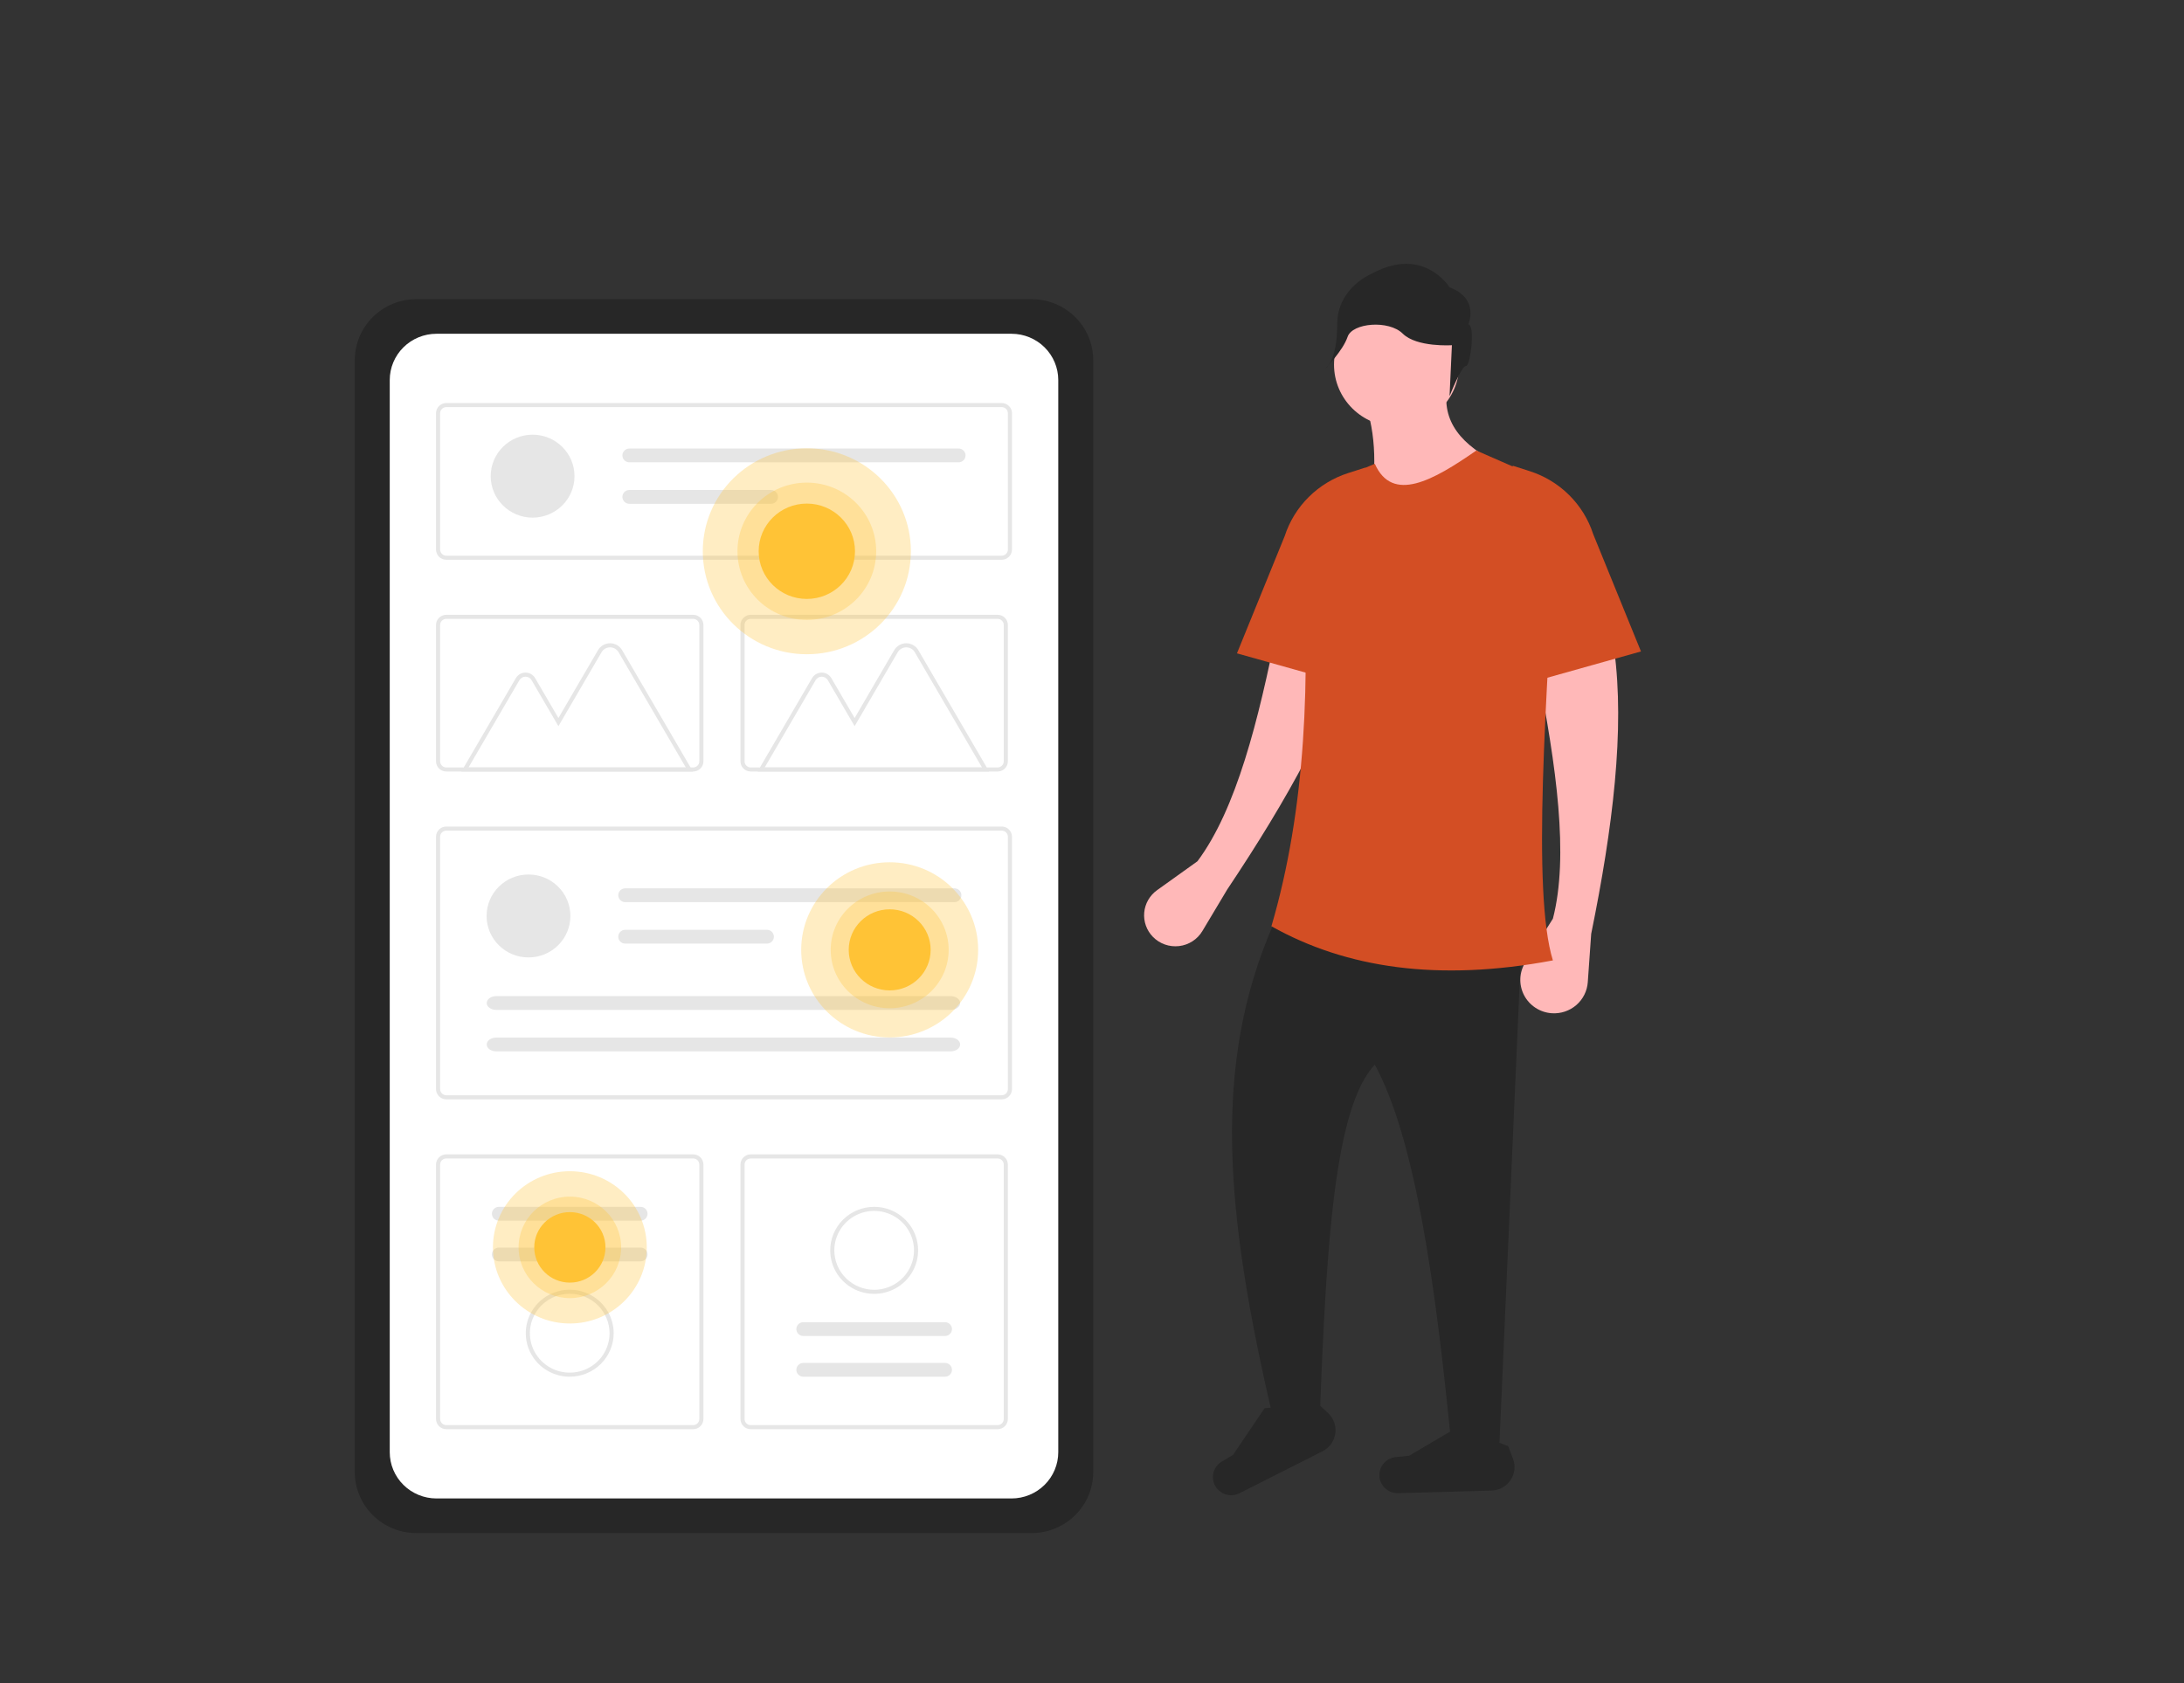 <svg width="720" height="555" viewBox="0 0 720 555" fill="none" xmlns="http://www.w3.org/2000/svg">
<rect x="0" y="0" width="720" height="555" fill="#333333" stroke="none"/>
<g id="undraw_design_stats_ne2k 1">
<g id="blog">
<path id="Vector" d="M137.249 98.648C131.869 98.654 126.712 100.772 122.908 104.539C119.104 108.305 116.965 113.411 116.958 118.738V485.444C116.965 490.771 119.104 495.877 122.908 499.643C126.712 503.409 131.869 505.528 137.249 505.534H340.115C345.494 505.528 350.652 503.409 354.456 499.643C358.259 495.877 360.399 490.77 360.405 485.444V118.738C360.399 113.411 358.259 108.305 354.456 104.539C350.652 100.772 345.494 98.654 340.115 98.648H137.249Z" fill="#272727"/>
<path id="Vector_2" d="M143.88 110.062C139.799 110.066 135.886 111.674 133 114.531C130.115 117.389 128.491 121.263 128.487 125.304V478.877C128.491 482.918 130.114 486.793 133 489.65C135.886 492.508 139.799 494.115 143.88 494.12H333.483C337.565 494.115 341.477 492.508 344.363 489.65C347.249 486.793 348.873 482.918 348.877 478.877V125.304C348.873 121.263 347.249 117.389 344.363 114.531C341.477 111.674 337.565 110.066 333.483 110.062H143.88Z" fill="white"/>
<path id="Vector_3" d="M330.229 184.582H147.135C146.236 184.581 145.374 184.227 144.738 183.598C144.103 182.969 143.745 182.115 143.744 181.225V136.256C143.745 135.366 144.103 134.512 144.738 133.883C145.374 133.254 146.236 132.9 147.135 132.899H330.229C331.128 132.9 331.99 133.254 332.625 133.883C333.261 134.512 333.618 135.366 333.62 136.256V181.225C333.618 182.115 333.261 182.969 332.625 183.598C331.99 184.227 331.128 184.581 330.229 184.582V184.582ZM147.135 134.242C146.595 134.242 146.078 134.455 145.697 134.832C145.316 135.21 145.101 135.722 145.1 136.256V181.225C145.101 181.759 145.316 182.271 145.697 182.649C146.078 183.027 146.595 183.239 147.135 183.24H330.229C330.768 183.239 331.285 183.027 331.667 182.649C332.048 182.271 332.263 181.759 332.263 181.225V136.256C332.263 135.722 332.048 135.21 331.667 134.832C331.285 134.455 330.768 134.242 330.229 134.242L147.135 134.242Z" fill="#E6E6E6"/>
<path id="Vector_4" d="M330.229 362.511H147.135C146.236 362.51 145.374 362.156 144.739 361.527C144.103 360.897 143.745 360.044 143.744 359.154V275.913C143.745 275.023 144.103 274.17 144.738 273.54C145.374 272.911 146.236 272.557 147.135 272.556H330.229C331.128 272.557 331.99 272.911 332.625 273.54C333.261 274.17 333.618 275.023 333.619 275.913V359.154C333.618 360.044 333.261 360.897 332.625 361.527C331.99 362.156 331.128 362.51 330.229 362.511V362.511ZM147.135 273.899C146.595 273.899 146.078 274.112 145.697 274.49C145.316 274.867 145.101 275.379 145.1 275.913V359.154C145.101 359.688 145.316 360.2 145.697 360.578C146.078 360.955 146.595 361.168 147.135 361.168H330.229C330.768 361.168 331.285 360.955 331.667 360.578C332.048 360.2 332.263 359.688 332.263 359.154V275.913C332.263 275.379 332.048 274.867 331.667 274.489C331.285 274.112 330.768 273.899 330.229 273.899L147.135 273.899Z" fill="#E6E6E6"/>
<path id="Vector_5" d="M328.873 254.411H247.497C246.598 254.41 245.737 254.056 245.101 253.427C244.465 252.797 244.108 251.944 244.107 251.054V206.085C244.108 205.194 244.465 204.341 245.101 203.712C245.737 203.082 246.598 202.728 247.497 202.727H328.873C329.772 202.728 330.633 203.082 331.269 203.712C331.905 204.341 332.262 205.194 332.263 206.085V251.054C332.262 251.944 331.905 252.797 331.269 253.427C330.633 254.056 329.772 254.41 328.873 254.411V254.411ZM247.497 204.07C246.958 204.071 246.441 204.283 246.059 204.661C245.678 205.038 245.463 205.55 245.463 206.085V251.054C245.463 251.588 245.678 252.1 246.059 252.478C246.441 252.855 246.958 253.068 247.497 253.068H328.873C329.412 253.068 329.929 252.855 330.31 252.478C330.692 252.1 330.906 251.588 330.907 251.054V206.084C330.906 205.55 330.692 205.038 330.31 204.661C329.929 204.283 329.412 204.071 328.873 204.07L247.497 204.07Z" fill="#E6E6E6"/>
<path id="Vector_6" d="M228.51 471.283H147.135C146.236 471.282 145.374 470.928 144.738 470.298C144.103 469.669 143.745 468.816 143.744 467.926V384.013C143.745 383.123 144.103 382.27 144.739 381.641C145.374 381.011 146.236 380.657 147.135 380.656H228.51C229.409 380.657 230.271 381.011 230.906 381.641C231.542 382.27 231.9 383.123 231.901 384.013V467.926C231.9 468.816 231.542 469.669 230.906 470.298C230.271 470.928 229.409 471.282 228.51 471.283V471.283ZM147.135 381.999C146.595 382 146.078 382.212 145.697 382.59C145.316 382.967 145.101 383.479 145.1 384.013V467.926C145.101 468.46 145.316 468.972 145.697 469.349C146.078 469.727 146.595 469.939 147.135 469.94H228.51C229.05 469.939 229.567 469.727 229.948 469.349C230.329 468.972 230.544 468.46 230.545 467.926V384.013C230.544 383.479 230.329 382.967 229.948 382.59C229.567 382.212 229.05 382 228.51 381.999H147.135Z" fill="#E6E6E6"/>
<path id="Vector_7" d="M328.873 471.283H247.497C246.598 471.282 245.737 470.928 245.101 470.298C244.465 469.669 244.108 468.816 244.107 467.926V384.013C244.108 383.123 244.465 382.27 245.101 381.641C245.737 381.011 246.598 380.657 247.497 380.656H328.873C329.772 380.657 330.633 381.011 331.269 381.641C331.905 382.27 332.262 383.123 332.263 384.013V467.926C332.262 468.816 331.905 469.669 331.269 470.298C330.633 470.928 329.772 471.282 328.873 471.283V471.283ZM247.497 381.999C246.958 382 246.441 382.212 246.059 382.59C245.678 382.967 245.463 383.479 245.463 384.013V467.926C245.463 468.46 245.678 468.972 246.059 469.349C246.441 469.727 246.958 469.939 247.497 469.94H328.873C329.412 469.939 329.929 469.727 330.31 469.349C330.692 468.972 330.906 468.46 330.907 467.926V384.013C330.906 383.479 330.692 382.967 330.31 382.59C329.929 382.212 329.412 382 328.873 381.999H247.497Z" fill="#E6E6E6"/>
<path id="Vector_8" d="M174.228 315.719C181.856 315.719 188.039 309.596 188.039 302.044C188.039 294.491 181.856 288.369 174.228 288.369C166.6 288.369 160.416 294.491 160.416 302.044C160.416 309.596 166.6 315.719 174.228 315.719Z" fill="#E6E6E6"/>
<path id="Vector_9" d="M206.126 292.927C205.515 292.927 204.93 293.167 204.498 293.595C204.067 294.022 203.824 294.602 203.824 295.206C203.824 295.811 204.067 296.39 204.498 296.818C204.93 297.245 205.515 297.485 206.126 297.485H314.646C315.255 297.484 315.839 297.243 316.27 296.816C316.7 296.389 316.942 295.81 316.942 295.206C316.942 294.603 316.7 294.024 316.27 293.596C315.839 293.169 315.255 292.928 314.646 292.927H206.126Z" fill="#E6E6E6"/>
<path id="Vector_10" d="M206.126 306.602C205.516 306.602 204.93 306.841 204.498 307.267C204.066 307.694 203.823 308.273 203.821 308.877C203.82 309.481 204.061 310.061 204.491 310.489C204.922 310.917 205.506 311.159 206.116 311.161H252.822C253.433 311.161 254.018 310.921 254.45 310.493C254.882 310.066 255.124 309.486 255.124 308.881C255.124 308.277 254.882 307.697 254.45 307.27C254.018 306.842 253.433 306.602 252.822 306.602H206.126Z" fill="#E6E6E6"/>
<path id="Vector_11" d="M163.634 328.465C161.883 328.465 160.458 329.488 160.458 330.744C160.458 332.001 161.883 333.023 163.634 333.023H313.358C315.109 333.023 316.534 332.001 316.534 330.744C316.534 329.488 315.109 328.465 313.358 328.465H163.634Z" fill="#E6E6E6"/>
<path id="Vector_12" d="M163.634 342.14C161.883 342.14 160.458 343.163 160.458 344.419C160.458 345.676 161.883 346.699 163.634 346.699H313.358C315.109 346.699 316.534 345.676 316.534 344.419C316.534 343.163 315.109 342.14 313.358 342.14H163.634Z" fill="#E6E6E6"/>
<path id="Vector_13" d="M175.584 170.69C183.212 170.69 189.396 164.568 189.396 157.015C189.396 149.462 183.212 143.34 175.584 143.34C167.956 143.34 161.772 149.462 161.772 157.015C161.772 164.568 167.956 170.69 175.584 170.69Z" fill="#E6E6E6"/>
<path id="Vector_14" d="M207.482 147.898C206.873 147.9 206.288 148.14 205.858 148.568C205.427 148.995 205.186 149.574 205.186 150.177C205.186 150.781 205.427 151.36 205.858 151.787C206.288 152.214 206.873 152.455 207.482 152.457H316.002C316.304 152.458 316.604 152.399 316.884 152.286C317.164 152.172 317.418 152.005 317.633 151.793C317.847 151.582 318.017 151.331 318.134 151.055C318.25 150.778 318.311 150.482 318.311 150.182C318.312 149.883 318.253 149.586 318.138 149.309C318.022 149.032 317.853 148.78 317.64 148.568C317.426 148.356 317.172 148.188 316.893 148.073C316.614 147.958 316.314 147.899 316.012 147.898C316.008 147.898 316.005 147.898 316.002 147.898H207.482Z" fill="#E6E6E6"/>
<path id="Vector_15" d="M207.482 161.573C206.872 161.574 206.288 161.815 205.857 162.242C205.426 162.67 205.184 163.249 205.184 163.853C205.184 164.457 205.426 165.036 205.857 165.463C206.288 165.89 206.872 166.131 207.482 166.132H254.179C254.789 166.133 255.375 165.894 255.808 165.468C256.24 165.041 256.484 164.462 256.485 163.857C256.487 163.253 256.245 162.673 255.815 162.244C255.384 161.816 254.799 161.575 254.188 161.573C254.185 161.573 254.182 161.573 254.179 161.573H207.482Z" fill="#E6E6E6"/>
<path id="Vector_16" d="M228.438 254.419H152.101L170.066 223.61C170.388 223.058 170.851 222.599 171.408 222.281C171.966 221.962 172.599 221.794 173.243 221.794C173.887 221.794 174.519 221.962 175.077 222.281C175.635 222.599 176.098 223.058 176.42 223.61L184.094 236.771L197.143 214.393C197.546 213.702 198.126 213.128 198.824 212.729C199.522 212.329 200.314 212.119 201.121 212.119C201.927 212.119 202.719 212.329 203.417 212.729C204.115 213.128 204.695 213.702 205.098 214.393L228.438 254.419ZM154.45 253.076H226.089L203.924 215.065C203.64 214.577 203.231 214.173 202.739 213.891C202.247 213.61 201.689 213.462 201.121 213.462C200.553 213.462 199.994 213.61 199.502 213.891C199.01 214.173 198.602 214.577 198.318 215.065L184.094 239.457L175.245 224.282C175.042 223.934 174.75 223.645 174.399 223.444C174.047 223.243 173.649 223.137 173.243 223.137C172.837 223.137 172.438 223.243 172.087 223.444C171.735 223.645 171.443 223.934 171.241 224.282L154.45 253.076Z" fill="#E6E6E6"/>
<path id="Vector_17" d="M326.088 254.419H249.751L267.716 223.61C268.038 223.058 268.501 222.599 269.058 222.281C269.616 221.962 270.249 221.794 270.893 221.794C271.537 221.794 272.169 221.962 272.727 222.281C273.285 222.599 273.748 223.058 274.07 223.61L281.744 236.771L294.793 214.393C295.196 213.702 295.776 213.128 296.474 212.729C297.172 212.329 297.964 212.119 298.771 212.119C299.577 212.119 300.369 212.329 301.067 212.729C301.765 213.128 302.345 213.702 302.748 214.393L326.088 254.419ZM252.1 253.076H323.739L301.574 215.065C301.29 214.577 300.881 214.173 300.389 213.891C299.897 213.61 299.339 213.462 298.771 213.462C298.203 213.462 297.644 213.61 297.152 213.891C296.66 214.173 296.252 214.577 295.968 215.065L281.744 239.457L272.895 224.282C272.692 223.934 272.4 223.645 272.049 223.444C271.697 223.243 271.299 223.137 270.893 223.137C270.487 223.137 270.088 223.243 269.737 223.444C269.385 223.645 269.093 223.934 268.891 224.282L252.1 253.076Z" fill="#E6E6E6"/>
<path id="Vector_18" d="M228.51 254.411H147.135C146.236 254.41 145.374 254.056 144.738 253.427C144.103 252.797 143.745 251.944 143.744 251.054V206.085C143.745 205.194 144.103 204.341 144.738 203.712C145.374 203.082 146.236 202.728 147.135 202.727H228.51C229.409 202.728 230.271 203.082 230.906 203.712C231.542 204.341 231.9 205.194 231.901 206.085V251.054C231.9 251.944 231.542 252.797 230.906 253.427C230.271 254.056 229.409 254.41 228.51 254.411V254.411ZM147.135 204.07C146.595 204.071 146.078 204.283 145.697 204.661C145.316 205.038 145.101 205.55 145.1 206.085V251.054C145.101 251.588 145.316 252.1 145.697 252.478C146.078 252.855 146.595 253.068 147.135 253.068H228.51C229.05 253.068 229.567 252.855 229.948 252.478C230.329 252.1 230.544 251.588 230.545 251.054V206.084C230.544 205.55 230.329 205.038 229.948 204.661C229.567 204.283 229.05 204.071 228.51 204.07L147.135 204.07Z" fill="#E6E6E6"/>
<path id="Vector_19" d="M164.474 397.96C164.172 397.96 163.872 398.019 163.592 398.133C163.312 398.247 163.058 398.415 162.844 398.627C162.63 398.838 162.46 399.09 162.344 399.367C162.228 399.643 162.169 399.94 162.169 400.24C162.169 400.539 162.228 400.836 162.344 401.113C162.46 401.39 162.63 401.641 162.844 401.853C163.058 402.064 163.312 402.232 163.592 402.346C163.872 402.461 164.172 402.519 164.474 402.519H211.171C211.473 402.519 211.773 402.461 212.053 402.346C212.332 402.232 212.587 402.064 212.801 401.853C213.015 401.641 213.185 401.39 213.301 401.113C213.417 400.836 213.476 400.539 213.476 400.24C213.476 399.94 213.417 399.643 213.301 399.367C213.185 399.09 213.015 398.838 212.801 398.627C212.587 398.415 212.332 398.247 212.053 398.133C211.773 398.019 211.473 397.96 211.171 397.96H164.474Z" fill="#E6E6E6"/>
<path id="Vector_20" d="M164.474 411.389C163.864 411.389 163.278 411.629 162.847 412.057C162.415 412.484 162.172 413.064 162.172 413.668C162.172 414.273 162.415 414.852 162.847 415.28C163.278 415.707 163.864 415.947 164.474 415.947H211.171C211.781 415.947 212.367 415.707 212.798 415.28C213.23 414.852 213.473 414.273 213.473 413.668C213.473 413.064 213.23 412.484 212.798 412.057C212.367 411.629 211.781 411.389 211.171 411.389H164.474Z" fill="#E6E6E6"/>
<path id="Vector_21" d="M187.823 453.978C184.957 453.978 182.155 453.137 179.773 451.561C177.39 449.984 175.533 447.744 174.436 445.122C173.339 442.501 173.052 439.616 173.611 436.833C174.171 434.05 175.551 431.494 177.577 429.487C179.603 427.481 182.185 426.115 184.996 425.561C187.807 425.007 190.72 425.292 193.368 426.377C196.015 427.463 198.278 429.302 199.87 431.661C201.462 434.021 202.312 436.794 202.312 439.632C202.308 443.436 200.78 447.082 198.064 449.772C195.347 452.461 191.664 453.974 187.823 453.978V453.978ZM187.823 426.628C185.225 426.628 182.686 427.391 180.526 428.82C178.366 430.249 176.683 432.279 175.689 434.656C174.695 437.032 174.435 439.646 174.942 442.169C175.448 444.691 176.699 447.008 178.536 448.827C180.373 450.646 182.713 451.884 185.26 452.386C187.808 452.888 190.449 452.63 192.849 451.646C195.248 450.662 197.3 448.995 198.743 446.856C200.186 444.718 200.956 442.204 200.956 439.632C200.952 436.184 199.567 432.879 197.105 430.441C194.643 428.004 191.305 426.632 187.823 426.628V426.628Z" fill="#E6E6E6"/>
<path id="Vector_22" d="M311.533 453.979C311.836 453.979 312.136 453.92 312.415 453.806C312.695 453.692 312.949 453.524 313.163 453.312C313.378 453.101 313.547 452.849 313.663 452.572C313.779 452.296 313.839 451.999 313.839 451.699C313.839 451.4 313.779 451.103 313.663 450.826C313.547 450.549 313.378 450.298 313.163 450.086C312.949 449.875 312.695 449.707 312.415 449.593C312.136 449.478 311.836 449.42 311.533 449.42H264.837C264.227 449.421 263.642 449.662 263.211 450.089C262.781 450.516 262.539 451.096 262.539 451.699C262.539 452.303 262.781 452.882 263.211 453.31C263.642 453.737 264.227 453.978 264.837 453.979H311.533Z" fill="#E6E6E6"/>
<path id="Vector_23" d="M311.533 440.55C311.836 440.55 312.136 440.492 312.415 440.378C312.695 440.263 312.949 440.095 313.163 439.884C313.378 439.672 313.547 439.421 313.663 439.144C313.779 438.867 313.839 438.57 313.839 438.271C313.839 437.971 313.779 437.674 313.663 437.398C313.547 437.121 313.378 436.869 313.163 436.658C312.949 436.446 312.695 436.278 312.415 436.164C312.136 436.05 311.836 435.991 311.533 435.992H264.837C264.226 435.992 263.641 436.232 263.209 436.659C262.777 437.087 262.535 437.666 262.535 438.271C262.535 438.875 262.777 439.455 263.209 439.882C263.641 440.31 264.226 440.55 264.837 440.55H311.533Z" fill="#E6E6E6"/>
<path id="Vector_24" d="M288.185 397.96C291.051 397.96 293.852 398.802 296.235 400.378C298.618 401.955 300.475 404.195 301.571 406.817C302.668 409.438 302.955 412.323 302.396 415.106C301.837 417.889 300.457 420.445 298.431 422.452C296.404 424.458 293.822 425.824 291.012 426.378C288.201 426.932 285.288 426.647 282.64 425.562C279.992 424.476 277.729 422.637 276.137 420.278C274.545 417.918 273.695 415.145 273.695 412.307V412.307C273.7 408.503 275.227 404.857 277.944 402.167C280.66 399.478 284.343 397.965 288.185 397.96V397.96ZM288.185 425.311C290.782 425.311 293.322 424.548 295.481 423.119C297.641 421.69 299.324 419.66 300.319 417.283C301.313 414.907 301.573 412.293 301.066 409.77C300.559 407.248 299.308 404.931 297.472 403.112C295.635 401.293 293.295 400.055 290.747 399.553C288.199 399.051 285.559 399.309 283.159 400.293C280.759 401.277 278.708 402.944 277.265 405.083C275.822 407.221 275.051 409.735 275.051 412.307V412.307C275.056 415.755 276.44 419.06 278.903 421.498C281.365 423.935 284.703 425.307 288.185 425.311V425.311Z" fill="#E6E6E6"/>
<path id="Vector_25" opacity="0.3" d="M265.988 215.741C284.931 215.741 300.287 200.537 300.287 181.781C300.287 163.026 284.931 147.822 265.988 147.822C247.046 147.822 231.69 163.026 231.69 181.781C231.69 200.537 247.046 215.741 265.988 215.741Z" fill="#FFC336"/>
<path id="Vector_26" opacity="0.3" d="M265.988 204.421C278.617 204.421 288.854 194.285 288.854 181.781C288.854 169.278 278.617 159.142 265.988 159.142C253.36 159.142 243.123 169.278 243.123 181.781C243.123 194.285 253.36 204.421 265.988 204.421Z" fill="#FFC336"/>
<path id="Vector_27" d="M265.988 197.503C274.758 197.503 281.867 190.464 281.867 181.781C281.867 173.098 274.758 166.059 265.988 166.059C257.219 166.059 250.11 173.098 250.11 181.781C250.11 190.464 257.219 197.503 265.988 197.503Z" fill="#FFC336"/>
<path id="Vector_28" opacity="0.3" d="M187.865 436.429C201.868 436.429 213.221 425.188 213.221 411.323C213.221 397.457 201.868 386.217 187.865 386.217C173.861 386.217 162.509 397.457 162.509 411.323C162.509 425.188 173.861 436.429 187.865 436.429Z" fill="#FFC336"/>
<path id="Vector_29" opacity="0.3" d="M187.865 428.06C197.2 428.06 204.769 420.567 204.769 411.323C204.769 402.079 197.2 394.586 187.865 394.586C178.529 394.586 170.961 402.079 170.961 411.323C170.961 420.567 178.529 428.06 187.865 428.06Z" fill="#FFC336"/>
<path id="Vector_30" d="M187.865 422.946C194.348 422.946 199.604 417.742 199.604 411.323C199.604 404.904 194.348 399.7 187.865 399.7C181.381 399.7 176.126 404.904 176.126 411.323C176.126 417.742 181.381 422.946 187.865 422.946Z" fill="#FFC336"/>
<path id="Vector_31" opacity="0.3" d="M293.3 342.097C309.408 342.097 322.467 329.167 322.467 313.217C322.467 297.268 309.408 284.338 293.3 284.338C277.191 284.338 264.133 297.268 264.133 313.217C264.133 329.167 277.191 342.097 293.3 342.097Z" fill="#FFC336"/>
<path id="Vector_32" opacity="0.3" d="M293.3 332.47C304.039 332.47 312.745 323.85 312.745 313.217C312.745 302.585 304.039 293.965 293.3 293.965C282.561 293.965 273.855 302.585 273.855 313.217C273.855 323.85 282.561 332.47 293.3 332.47Z" fill="#FFC336"/>
<path id="Vector_33" d="M293.3 326.587C300.758 326.587 306.803 320.602 306.803 313.218C306.803 305.834 300.758 299.848 293.3 299.848C285.842 299.848 279.797 305.834 279.797 313.218C279.797 320.602 285.842 326.587 293.3 326.587Z" fill="#FFC336"/>
</g>
<g id="guy">
<path id="Vector_34" d="M404.563 293.341L396.379 307.03C395.569 308.384 394.455 309.535 393.123 310.392C391.79 311.25 390.276 311.792 388.698 311.975C387.12 312.158 385.52 311.978 384.023 311.449C382.527 310.919 381.174 310.055 380.07 308.923V308.923C379.043 307.87 378.256 306.61 377.764 305.229C377.271 303.849 377.083 302.379 377.214 300.921C377.345 299.462 377.79 298.049 378.521 296.775C379.251 295.502 380.25 294.399 381.448 293.541L394.76 284.012C407.542 266.88 414.886 237.763 421.145 206.252L447.154 209.272C440.45 235.045 424.42 263.619 404.563 293.341Z" fill="#FFB8B8"/>
<path id="Vector_35" d="M494.267 477.327L478.486 476.702C473.303 423.891 466.686 375.931 453.236 351.073C440.21 364.887 437.251 408.531 435.071 467.952H419.779C403.703 399.474 399.644 350.922 419.779 304.821H501.842L494.267 477.327Z" fill="#272727"/>
<path id="Vector_36" d="M436.024 478.542L408.632 492.398C407.898 492.769 407.096 492.987 406.274 493.039C405.453 493.091 404.629 492.976 403.853 492.701C403.078 492.426 402.368 491.997 401.767 491.44C401.166 490.882 400.686 490.209 400.358 489.461V489.461C399.775 488.134 399.699 486.642 400.144 485.264C400.589 483.885 401.524 482.713 402.776 481.966L406.511 479.738L416.911 464.343L434.637 462.957L437.88 466.034C438.782 466.89 439.465 467.948 439.87 469.118C440.275 470.289 440.392 471.538 440.21 472.762C440.029 473.987 439.554 475.15 438.826 476.155C438.097 477.161 437.137 477.979 436.024 478.542Z" fill="#272727"/>
<path id="Vector_37" d="M491.687 491.526L460.94 492.382C460.117 492.405 459.298 492.26 458.533 491.958C457.768 491.655 457.074 491.201 456.494 490.623C455.913 490.044 455.458 489.354 455.157 488.595C454.856 487.836 454.716 487.025 454.744 486.21C454.793 484.763 455.372 483.384 456.372 482.328C457.372 481.273 458.725 480.613 460.18 480.471L464.52 480.048L480.593 470.573L497.2 476.864L498.792 481.022C499.236 482.179 499.393 483.424 499.251 484.653C499.109 485.883 498.672 487.061 497.976 488.089C497.281 489.117 496.347 489.965 495.253 490.563C494.159 491.161 492.936 491.491 491.687 491.526V491.526Z" fill="#272727"/>
<path id="Vector_38" d="M460.426 140.668C471.823 140.668 481.063 131.52 481.063 120.235C481.063 108.949 471.823 99.801 460.426 99.801C449.028 99.801 439.788 108.949 439.788 120.235C439.788 131.52 449.028 140.668 460.426 140.668Z" fill="#FFB8B8"/>
<path id="Vector_39" d="M494.267 152.94L451.342 169.191C453.842 155.847 453.873 143.276 449.764 132.002L477.223 127.314C474.919 139.035 482.057 146.997 494.267 152.94Z" fill="#FFB8B8"/>
<path id="Vector_40" d="M524.568 307.946L523.444 323.889C523.239 326.795 521.882 329.502 519.668 331.419C517.454 333.337 514.563 334.309 511.628 334.124V334.124C509.704 334.002 507.846 333.388 506.234 332.342C504.622 331.296 503.311 329.854 502.431 328.156C501.551 326.458 501.131 324.563 501.212 322.657C501.294 320.75 501.873 318.897 502.895 317.279L511.942 302.946C517.288 282.314 513.048 252.598 506.893 221.068L532.143 214.192C535.708 240.571 531.693 273.015 524.568 307.946Z" fill="#FFB8B8"/>
<path id="Vector_41" d="M484.05 106.959C484.05 106.959 487.908 98.555 477.877 94.735C477.877 94.735 469.389 80.984 452.414 90.151C452.414 90.151 440.84 94.735 440.84 106.959C440.84 119.183 436.982 121.475 436.982 121.475C436.982 121.475 442.727 115.639 444.271 111.055C445.814 106.471 457.815 105.431 462.445 110.015C467.075 114.599 478.649 113.835 478.649 113.835L477.877 130.643C477.877 130.643 481.735 120.711 483.278 120.711C484.821 120.711 486.365 106.959 484.05 106.959Z" fill="#272727"/>
<g id="shirt">
<path id="Vector_42" d="M407.785 215.442L450.079 227.318V154.19L444.465 155.989C439.56 157.56 435.104 160.264 431.464 163.877C427.823 167.491 425.103 171.91 423.529 176.77L407.785 215.442Z" fill="#D34E24"/>
<path id="Vector_43" d="M511.942 316.696C474.162 323.798 443.739 319.242 419.148 305.446C430.522 266.644 432.139 223.714 429.162 178.838C428.869 174.351 429.991 169.884 432.374 166.057C434.757 162.229 438.283 159.229 442.464 157.473L453.236 152.94C459.044 166.008 472.43 158.477 486.692 148.565L504.316 156.275C507.114 157.499 509.469 159.539 511.063 162.124C512.658 164.708 513.417 167.714 513.239 170.737C509.716 230.348 504.98 294.258 511.942 316.696Z" fill="#D34E24"/>
<path id="Vector_44" d="M540.98 214.817L498.686 226.693V153.565L504.301 155.364C509.205 156.935 513.661 159.639 517.302 163.252C520.942 166.866 523.662 171.285 525.236 176.145L540.98 214.817Z" fill="#D34E24"/>
</g>
</g>
</g>
</svg>
